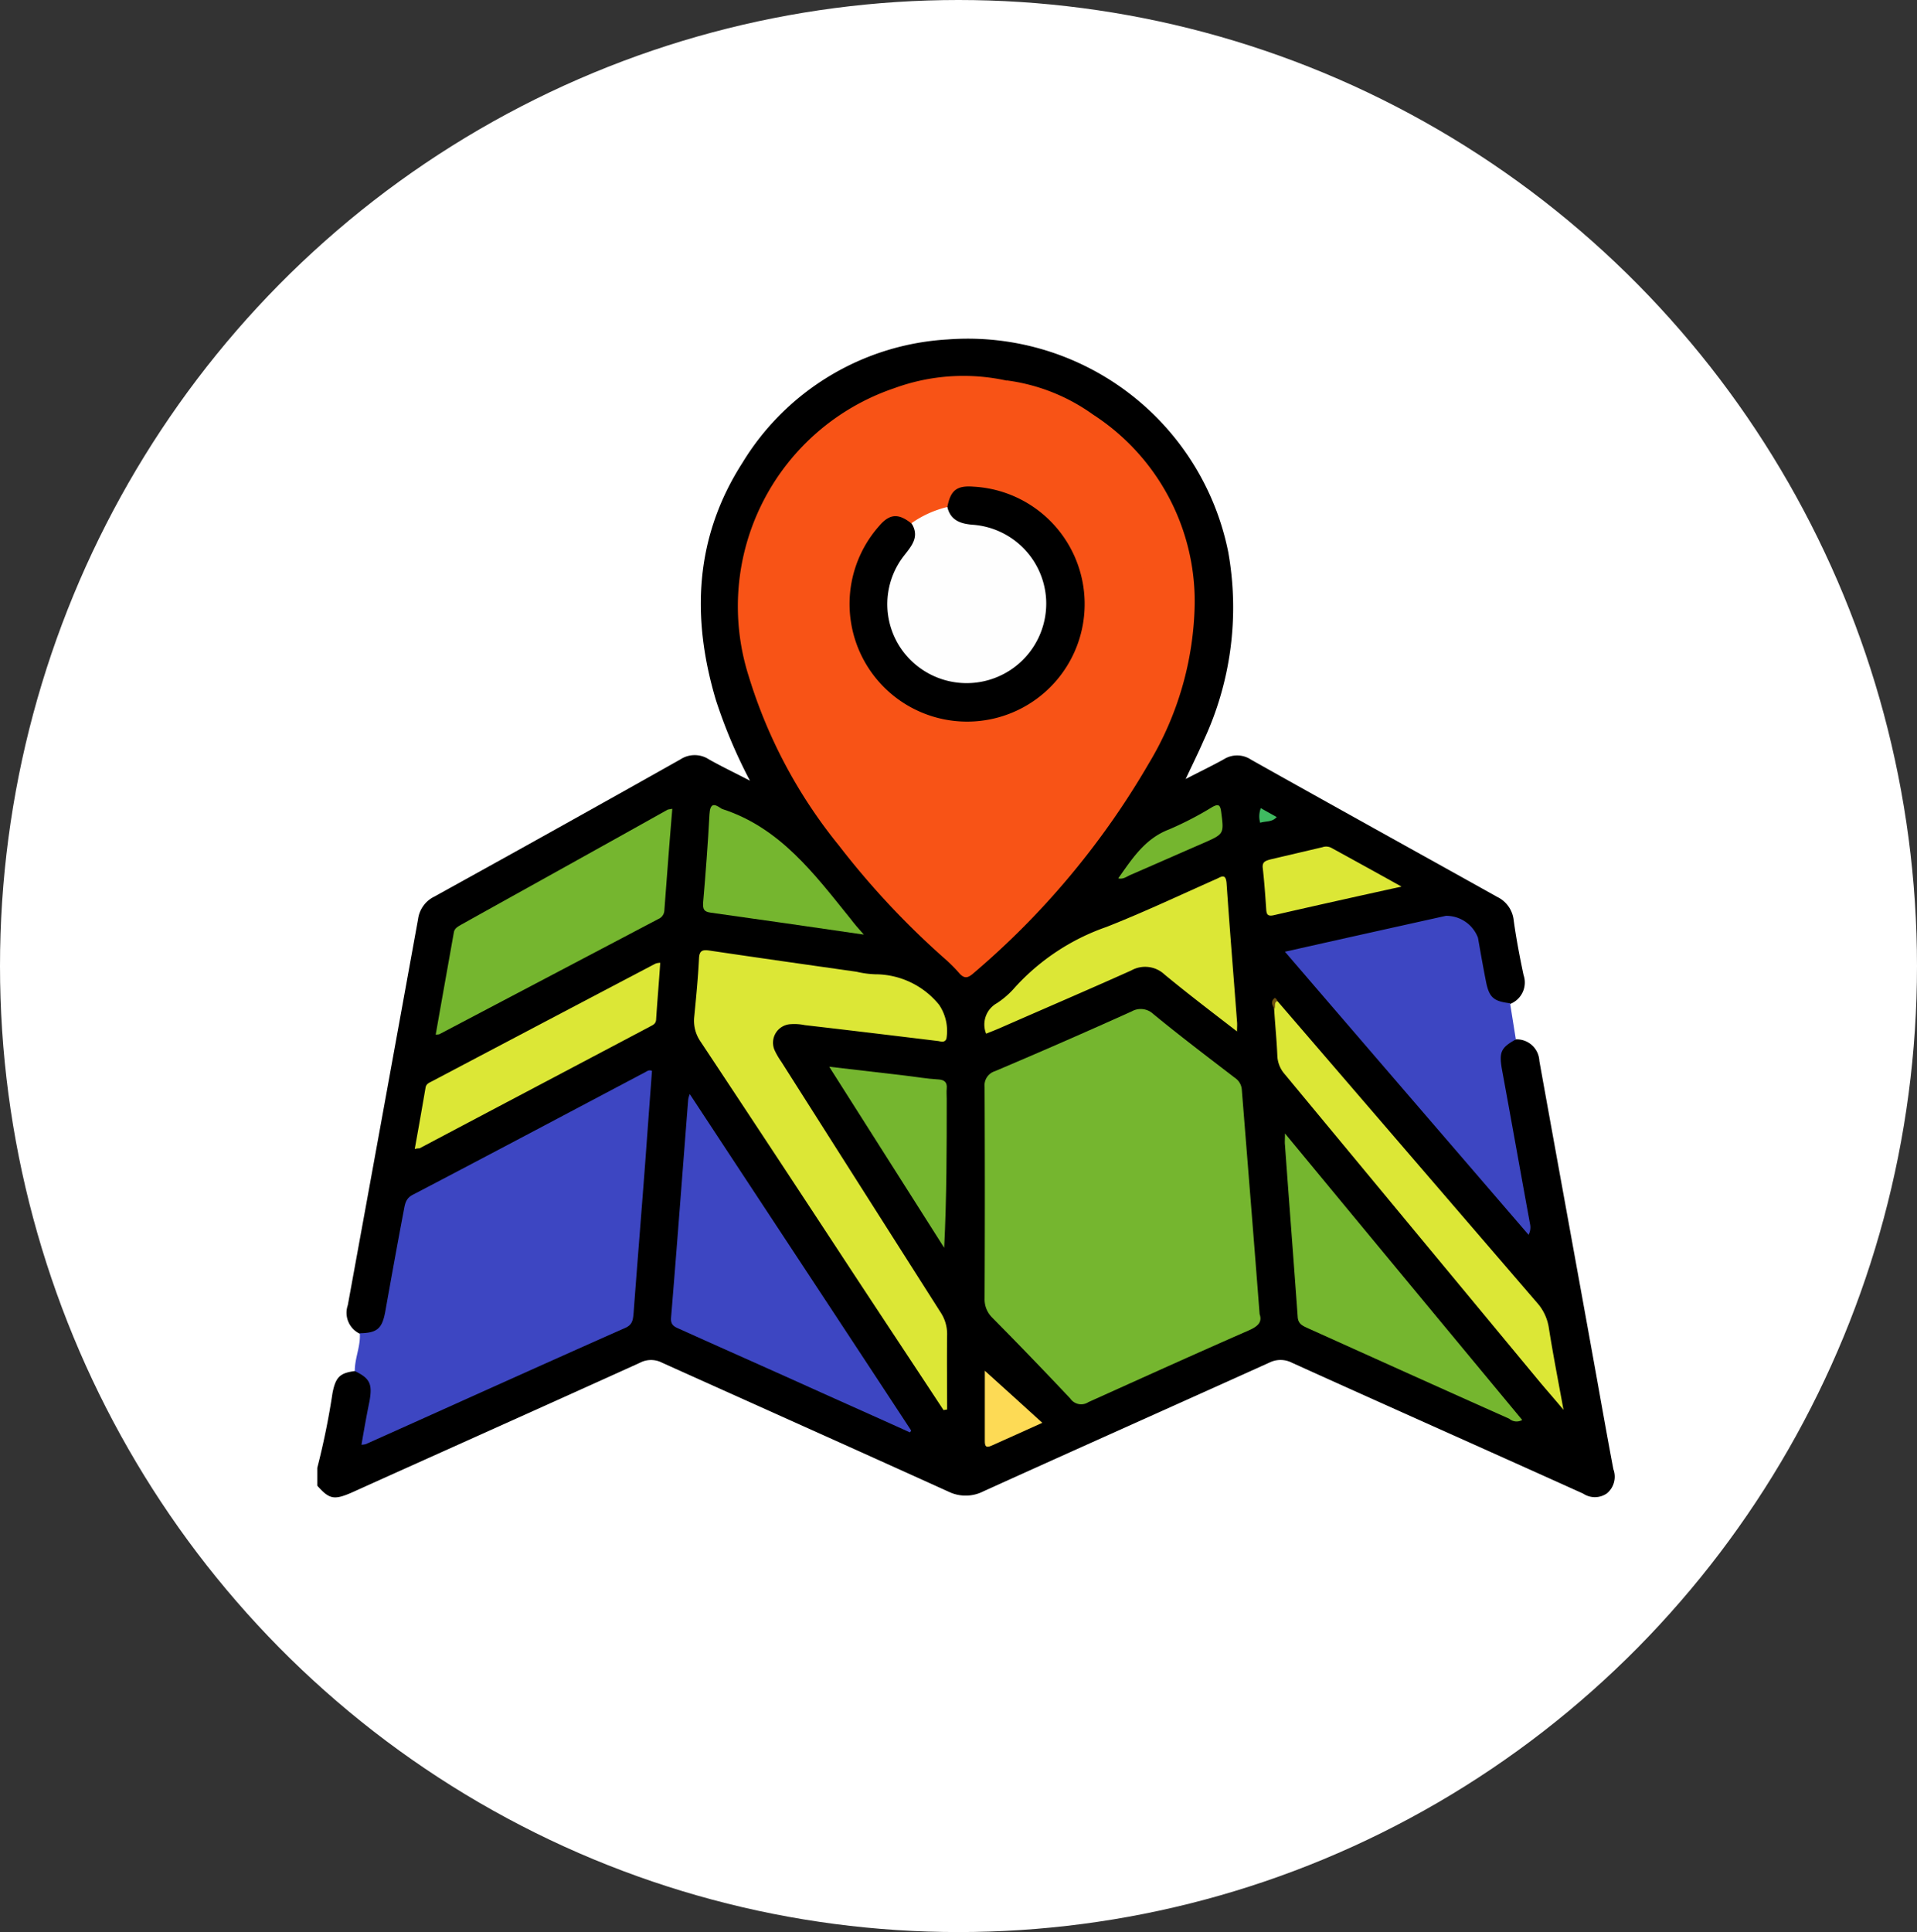 <svg xmlns="http://www.w3.org/2000/svg" width="131" height="132" viewBox="0 0 131 132">
  <rect x="0" y="0" width="131" height="132" fill="#333333" stroke="none"/>
  <g id="Grupo_118201" data-name="Grupo 118201" transform="translate(-1102 -762.912)">
    <g id="Grupo_118186" data-name="Grupo 118186" transform="translate(1102 762.913)">
      <g id="Grupo_118173" data-name="Grupo 118173" transform="translate(0 -0.001)">
        <ellipse id="Elipse_6071" data-name="Elipse 6071" cx="65.5" cy="66" rx="65.5" ry="66" fill="#fff"/>
      </g>
    </g>
    <g id="mapa_1_" data-name="mapa (1)" transform="translate(1022.597 588.341)">
      <path id="Trazado_175533" data-name="Trazado 175533" d="M183.209,261.9a1.546,1.546,0,0,1,1.606,1.476c1.3,7.227,2.626,14.455,3.928,21.682.369,2.062.738,4.145,1.129,6.207a1.48,1.48,0,0,1-.434,1.649,1.438,1.438,0,0,1-1.628.022c-6.641-3-13.283-5.947-19.9-8.942a1.7,1.7,0,0,0-1.519-.022c-6.533,2.952-13.066,5.86-19.577,8.812a2.666,2.666,0,0,1-2.366.022c-6.511-2.952-13.066-5.882-19.577-8.812a1.635,1.635,0,0,0-1.519,0c-6.554,2.973-13.109,5.9-19.663,8.855-1.237.543-1.563.478-2.387-.456v-1.215a50.971,50.971,0,0,0,1.042-5.122c.217-1.085.5-1.367,1.563-1.5.846.13,1.215.5,1.259,1.324a10.258,10.258,0,0,1-.3,2.149,3.585,3.585,0,0,0-.087,1.107,20.023,20.023,0,0,0,3.277-1.367c4.428-2,8.833-3.993,13.283-5.925a2,2,0,0,0,1.432-1.953c.3-4.449.695-8.9,1-13.369.022-.456.152-.912.152-1.367,0-.738-.065-.781-.716-.456-1.736.846-3.429,1.8-5.144,2.691-2.973,1.563-5.9,3.169-8.9,4.666a3.121,3.121,0,0,0-1.932,2.6c-.282,2.062-.673,4.1-1.107,6.142-.26,1.15-.933,1.563-1.91,1.215a1.581,1.581,0,0,1-.825-1.953q2.409-13.185,4.8-26.37a2,2,0,0,1,1.107-1.541q8.432-4.655,16.82-9.376a1.774,1.774,0,0,1,1.953,0c.846.477,1.715.89,2.8,1.454a35.129,35.129,0,0,1-2.322-5.491c-1.693-5.665-1.454-11.134,1.8-16.213a17.6,17.6,0,0,1,14.042-8.443,18.152,18.152,0,0,1,19.164,14.52,21.509,21.509,0,0,1-1.693,12.914c-.347.8-.738,1.584-1.215,2.6,1-.521,1.823-.912,2.6-1.346a1.712,1.712,0,0,1,1.867.022c5.6,3.147,11.221,6.251,16.82,9.376a2,2,0,0,1,1.129,1.606c.174,1.259.412,2.5.673,3.733a1.573,1.573,0,0,1-.912,1.975c-.673.456-1.063-.022-1.432-.456a2.589,2.589,0,0,1-.456-1.194c-.174-.846-.282-1.715-.477-2.561a1.882,1.882,0,0,0-2.192-1.476c-3.277.673-6.533,1.454-9.81,2.149-.673.152-.347.434-.109.694,1.541,1.78,3.1,3.581,4.645,5.361,3.017,3.516,6.077,7.032,9.072,10.57.586.695,1.194,1.389,1.932,2.192-.412-2.6-.89-5.013-1.324-7.444-.217-1.215-.477-2.431-.651-3.668C181.842,262.6,182.232,262.076,183.209,261.9Z" transform="translate(-0.218 -16.319)"/>
      <path id="Trazado_175534" data-name="Trazado 175534" d="M113.447,462.311c1.172-.022,1.519-.3,1.736-1.454.412-2.3.825-4.6,1.259-6.88.087-.434.109-.868.629-1.129,5.317-2.778,10.591-5.578,15.887-8.378.13-.065.239-.174.456-.087q-.228,3.06-.456,6.186c-.26,3.451-.543,6.9-.8,10.353-.043.456-.065.8-.564,1.02-5.925,2.626-11.828,5.3-17.732,7.943a1.268,1.268,0,0,1-.3.043c.174-1.02.347-2,.543-2.952.217-1.194.043-1.584-1-2.083C113.1,464,113.512,463.2,113.447,462.311Z" transform="translate(-9.457 -196.651)" fill="#3d46c2"/>
      <path id="Trazado_175535" data-name="Trazado 175535" d="M421.778,404.065c-1.02.564-1.15.868-.955,2.018.651,3.538,1.28,7.075,1.932,10.635a1.073,1.073,0,0,1-.109.695c-5.534-6.424-11.069-12.848-16.647-19.338,3.755-.846,7.379-1.649,11-2.453a2.319,2.319,0,0,1,2.192,1.5c.174,1,.347,1.975.543,2.973.217,1.107.521,1.367,1.649,1.5Z" transform="translate(-238.788 -158.481)" fill="#3d46c2"/>
      <path id="Trazado_175536" data-name="Trazado 175536" d="M248.231,265.714a55.881,55.881,0,0,1-7.444-7.922,34.12,34.12,0,0,1-6.164-11.59,15.734,15.734,0,0,1,9.962-19.642,13.74,13.74,0,0,1,7.661-.521,9.856,9.856,0,0,1,3.407,2.018,16.9,16.9,0,0,1,6.316,14.411,25.058,25.058,0,0,1-3.668,11.177,47.079,47.079,0,0,1-7.64,9.9C249.859,264.281,249.295,265.28,248.231,265.714Z" transform="translate(-104.068 -25.469)" fill="#f85316"/>
      <path id="Trazado_175537" data-name="Trazado 175537" d="M330.2,445.9c.2.564-.152.846-.738,1.107-3.668,1.606-7.314,3.256-10.96,4.9a.9.9,0,0,1-1.237-.239q-2.637-2.8-5.339-5.534a1.75,1.75,0,0,1-.521-1.3q.033-7.227,0-14.454a1.018,1.018,0,0,1,.716-1.085q4.688-1.986,9.333-4.08a1.251,1.251,0,0,1,1.476.174c1.823,1.5,3.711,2.93,5.578,4.362a1.067,1.067,0,0,1,.477.846C329.392,435.678,329.8,440.734,330.2,445.9Z" transform="translate(-164.719 -181.543)" fill="#75b62f"/>
      <path id="Trazado_175538" data-name="Trazado 175538" d="M236.984,437.944c-2.084-3.169-4.189-6.337-6.272-9.506q-5.144-7.846-10.331-15.67a2.5,2.5,0,0,1-.434-1.693c.13-1.324.26-2.648.326-3.972.022-.521.2-.629.673-.564,3.364.5,6.728.977,10.092,1.454a6.483,6.483,0,0,0,1.28.174,5.622,5.622,0,0,1,4.362,2.084,3.185,3.185,0,0,1,.5,2.322c-.13.3-.391.174-.586.152-3.038-.369-6.077-.738-9.094-1.085a3.482,3.482,0,0,0-.955-.065,1.268,1.268,0,0,0-1.085,1.823,5.053,5.053,0,0,0,.434.738q5.437,8.562,10.9,17.146a2.656,2.656,0,0,1,.434,1.454c-.022,1.715,0,3.451,0,5.165C237.114,437.922,237.049,437.922,236.984,437.944Z" transform="translate(-93.103 -167.032)" fill="#dce736"/>
      <path id="Trazado_175539" data-name="Trazado 175539" d="M229.006,474.914c-2.3-1.042-4.6-2.062-6.9-3.1-2.93-1.324-5.882-2.626-8.812-3.95-.347-.152-.651-.26-.608-.781.412-4.97.781-9.94,1.172-14.91a1.467,1.467,0,0,1,.109-.369c5.079,7.726,10.114,15.344,15.127,22.984A.455.455,0,0,1,229.006,474.914Z" transform="translate(-87.426 -202.483)" fill="#3d46c2"/>
      <path id="Trazado_175540" data-name="Trazado 175540" d="M299.8,266.8l2.539-2.67a45.17,45.17,0,0,0,8.616-12.089,21.557,21.557,0,0,0,2.322-10.765,16.38,16.38,0,0,0-4.3-10.114,21.457,21.457,0,0,0-5.209-4.059,12.985,12.985,0,0,1,5.968,2.344,15.2,15.2,0,0,1,6.945,12.935,21.822,21.822,0,0,1-3.147,10.917,55.077,55.077,0,0,1-11.98,14.324c-.347.3-.586.391-.933.022A10.079,10.079,0,0,0,299.8,266.8Z" transform="translate(-155.637 -26.551)" fill="#f85316"/>
      <path id="Trazado_175541" data-name="Trazado 175541" d="M154.769,362c-.2,2.366-.369,4.645-.543,6.945a.669.669,0,0,1-.412.586l-14.975,7.878a2.262,2.262,0,0,1-.239.022c.412-2.344.825-4.645,1.237-6.967.043-.3.282-.412.5-.543,4.71-2.626,9.419-5.23,14.107-7.857C154.509,362.043,154.552,362.043,154.769,362Z" transform="translate(-29.423 -132.173)" fill="#75b62f"/>
      <path id="Trazado_175542" data-name="Trazado 175542" d="M422.178,483.777a.774.774,0,0,1-.89-.087c-4.579-2.04-9.137-4.1-13.717-6.164-.369-.174-.716-.282-.738-.825-.282-3.907-.586-7.813-.868-11.72-.022-.174,0-.347,0-.781C411.435,470.82,416.774,477.266,422.178,483.777Z" transform="translate(-238.753 -212.192)" fill="#75b62f"/>
      <path id="Trazado_175543" data-name="Trazado 175543" d="M402.621,422.5q8.855,10.287,17.732,20.6a3.311,3.311,0,0,1,.825,1.758c.282,1.78.629,3.559,1,5.578-.651-.781-1.194-1.389-1.715-2.018q-8.66-10.45-17.341-20.922a2.019,2.019,0,0,1-.5-1.237c-.043-1.063-.152-2.127-.217-3.19C402.4,422.826,402.187,422.543,402.621,422.5Z" transform="translate(-235.93 -179.542)" fill="#dce736"/>
      <path id="Trazado_175544" data-name="Trazado 175544" d="M311.534,394.053a1.67,1.67,0,0,1,.738-2.084,5.923,5.923,0,0,0,1.237-1.085,15.163,15.163,0,0,1,6.251-4.124c2.539-1,5.014-2.17,7.509-3.277.3-.13.629-.412.695.26.217,3.169.477,6.316.716,9.484.022.2,0,.391,0,.673-1.715-1.324-3.342-2.561-4.948-3.885a1.935,1.935,0,0,0-2.279-.282c-3,1.346-5.99,2.626-9.007,3.95C312.141,393.814,311.859,393.923,311.534,394.053Z" transform="translate(-164.744 -148.86)" fill="#dce736"/>
      <path id="Trazado_175545" data-name="Trazado 175545" d="M132,423.218c.26-1.432.5-2.8.738-4.189.043-.282.282-.347.477-.456q7.585-4,15.214-8.009a.864.864,0,0,1,.347-.065c-.087,1.324-.2,2.6-.282,3.885-.022.3-.239.369-.434.478-5.252,2.778-10.483,5.534-15.735,8.312A1.176,1.176,0,0,0,132,423.218Z" transform="translate(-24.255 -170.147)" fill="#dce736"/>
      <path id="Trazado_175546" data-name="Trazado 175546" d="M233.771,369.7c-3.581-.521-7.01-1.02-10.461-1.5-.456-.065-.543-.217-.521-.673.174-2.018.326-4.015.434-6.034.043-.738.282-.781.8-.412.022.022.043.022.087.043,3.95,1.28,6.294,4.449,8.747,7.488C233.12,368.96,233.4,369.286,233.771,369.7Z" transform="translate(-95.338 -131.276)" fill="#75b62f"/>
      <path id="Trazado_175547" data-name="Trazado 175547" d="M262.5,443.2l5.209.608c.738.087,1.476.217,2.235.26.434.022.629.2.586.629-.022.239,0,.456,0,.694,0,3.364,0,6.728-.174,10.179C267.774,451.512,265.191,447.432,262.5,443.2Z" transform="translate(-126.432 -195.75)" fill="#75b62f"/>
      <path id="Trazado_175548" data-name="Trazado 175548" d="M408.466,376.637c-3.06.673-5.882,1.3-8.725,1.953-.391.087-.5-.022-.521-.391-.065-.955-.13-1.888-.239-2.843-.043-.412.2-.478.477-.564,1.194-.282,2.409-.564,3.6-.846a.763.763,0,0,1,.651.065C405.254,374.857,406.751,375.682,408.466,376.637Z" transform="translate(-233.288 -141.493)" fill="#dce736"/>
      <path id="Trazado_175549" data-name="Trazado 175549" d="M353.5,365.874c.955-1.346,1.823-2.713,3.473-3.342a22.706,22.706,0,0,0,2.973-1.541c.412-.217.521-.13.586.326.2,1.519.217,1.519-1.215,2.149-1.649.716-3.321,1.454-4.97,2.17C354.086,365.744,353.847,365.961,353.5,365.874Z" transform="translate(-197.682 -131.294)" fill="#75b62f"/>
      <path id="Trazado_175550" data-name="Trazado 175550" d="M311.5,538.9c1.259,1.128,2.561,2.322,3.928,3.559-1.237.564-2.366,1.063-3.473,1.563-.391.174-.456.022-.456-.326Z" transform="translate(-164.798 -270.68)" fill="#fdda55"/>
      <path id="Trazado_175551" data-name="Trazado 175551" d="M397.982,362.8a1.554,1.554,0,0,1,.043-1c.347.2.695.391,1.085.608C398.785,362.777,398.373,362.668,397.982,362.8Z" transform="translate(-232.462 -132.016)" fill="#3fba61"/>
      <path id="Trazado_175552" data-name="Trazado 175552" d="M402.3,421.764c-.26.109-.109.369-.2.543-.152-.239-.282-.5,0-.738C402.144,421.526,402.274,421.656,402.3,421.764Z" transform="translate(-235.604 -178.807)" fill="#705210"/>
      <path id="Trazado_175553" data-name="Trazado 175553" d="M275.631,261.941c.217-1.15.651-1.476,1.78-1.389a8.032,8.032,0,1,1-8.378,9.181,8.024,8.024,0,0,1,1.932-6.489c.716-.846,1.324-.89,2.214-.174.586.586.586,1.064.022,1.888a6.8,6.8,0,0,0-1.324,2.583,5.193,5.193,0,1,0,5.578-4.167,2.749,2.749,0,0,1-.846-.108C276.022,263,275.457,262.744,275.631,261.941Z" transform="translate(-131.489 -52.732)"/>
      <path id="Trazado_175554" data-name="Trazado 175554" d="M284.9,267c.217.912.89,1.15,1.758,1.215a5.415,5.415,0,0,1,4.992,5.079,5.439,5.439,0,0,1-9.94,3.342,5.38,5.38,0,0,1,.217-6.294c.521-.673,1.107-1.3.521-2.235A7.174,7.174,0,0,1,284.9,267Z" transform="translate(-140.76 -57.791)" fill="#fefefe"/>
    </g>
  </g>
</svg>
